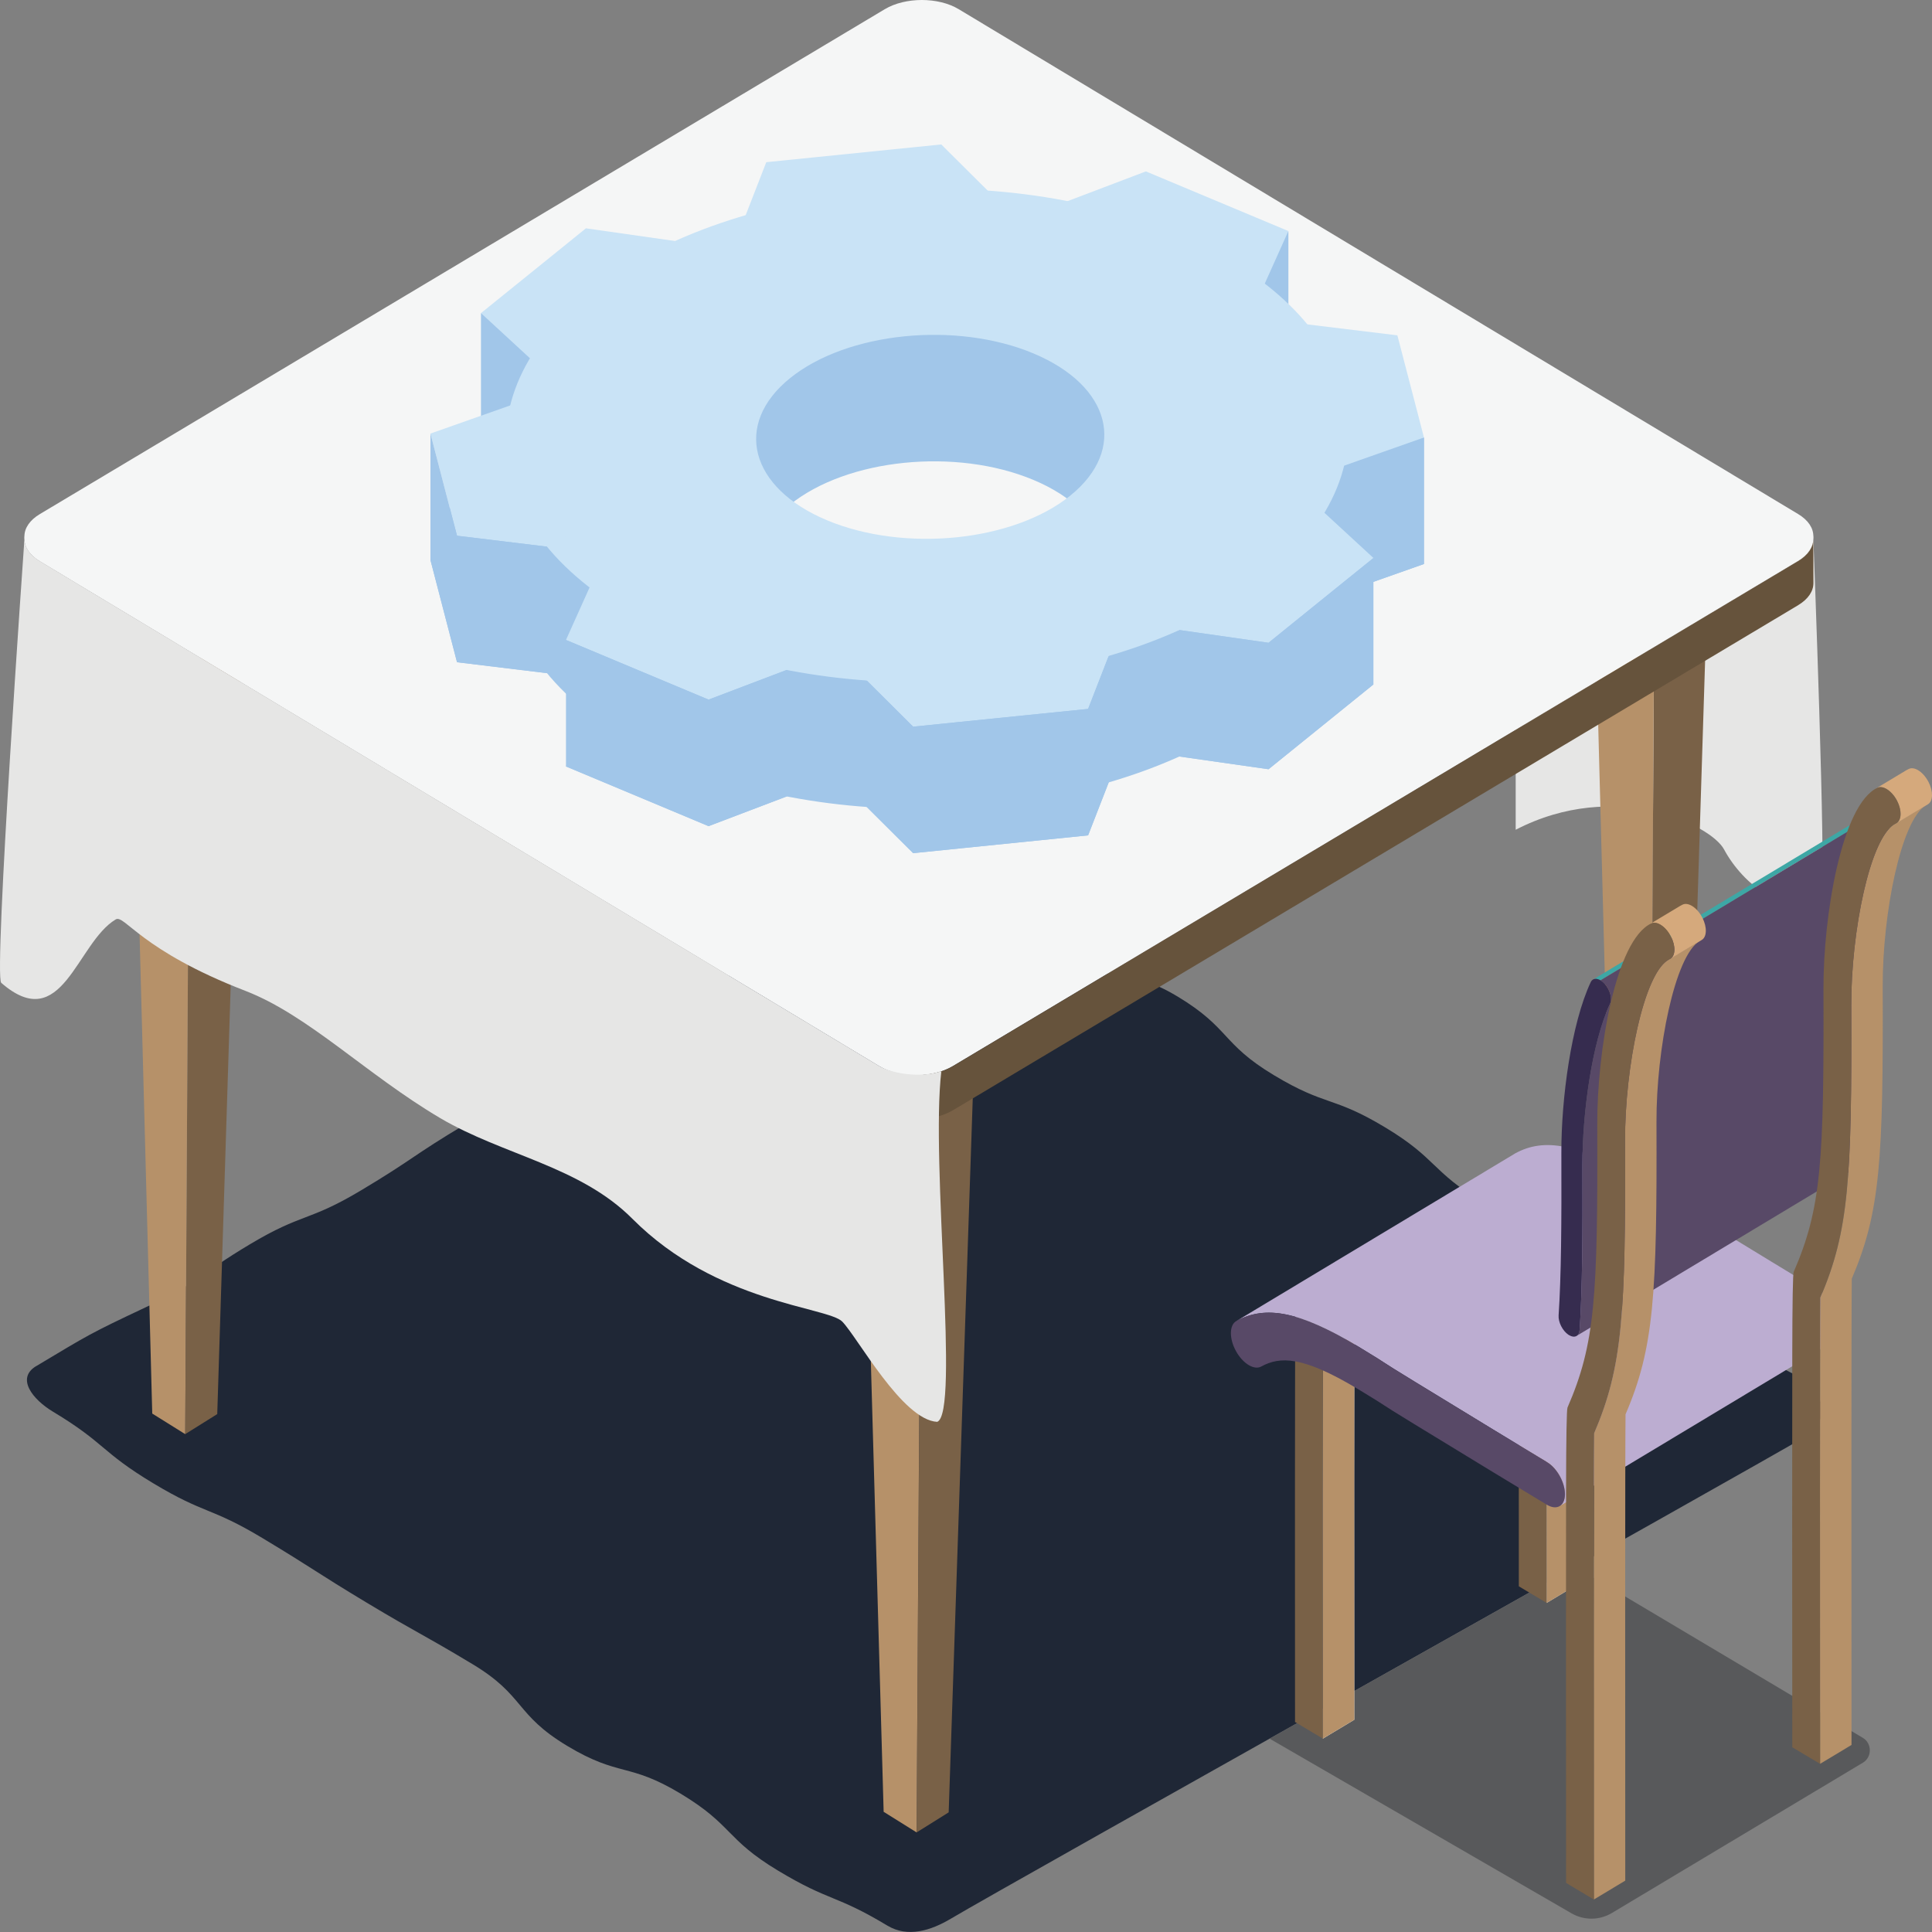 <svg width="56" height="56" viewBox="0 0 56 56" fill="none" xmlns="http://www.w3.org/2000/svg">
<rect x="0" y="0" width="56" height="56" fill="#808080" stroke="none"/>
<g clip-path="url(#clip0_2790_8655)">
<path d="M38.319 13.515L39.291 14.128V14.213L38.319 13.601C38.311 13.595 38.308 13.589 38.308 13.582V13.497C38.308 13.504 38.311 13.51 38.319 13.515H38.319Z" fill="#9E9E9E"/>
<path d="M38.114 13.637L39.087 14.249V14.334L38.115 13.722C38.107 13.717 38.102 13.71 38.102 13.703V13.618C38.102 13.625 38.106 13.632 38.114 13.637Z" fill="#9E9E9E"/>
<path d="M37.908 13.759L38.881 14.372V14.457L37.909 13.845C37.901 13.839 37.897 13.833 37.897 13.826V13.741C37.897 13.748 37.9 13.754 37.908 13.759Z" fill="#9E9E9E"/>
<path d="M39.782 14.42V14.505C39.782 14.496 39.783 14.487 39.785 14.478C39.786 14.47 39.787 14.463 39.787 14.455V14.37C39.787 14.377 39.786 14.385 39.785 14.393C39.783 14.402 39.783 14.411 39.783 14.42H39.782Z" fill="white"/>
<path d="M39.782 14.421V14.506C39.782 14.497 39.783 14.488 39.785 14.479C39.786 14.471 39.787 14.463 39.787 14.455V14.37C39.787 14.378 39.786 14.386 39.785 14.394C39.783 14.403 39.783 14.412 39.783 14.421H39.782Z" fill="#858585"/>
<path d="M37.705 13.844C37.679 13.86 37.678 13.876 37.695 13.886L38.924 14.654C39.005 14.702 39.119 14.727 39.234 14.72C39.358 14.713 39.48 14.736 39.565 14.79L41.854 16.24C41.979 16.319 42.187 16.32 42.316 16.243C42.321 16.24 42.325 16.237 42.33 16.234C42.447 16.155 42.431 16.034 42.304 15.961L39.902 14.589C39.812 14.538 39.773 14.464 39.786 14.39C39.797 14.322 39.757 14.253 39.675 14.204L38.4 13.465C38.382 13.455 38.355 13.455 38.337 13.465L38.322 13.474C38.305 13.484 38.304 13.501 38.321 13.511L39.293 14.124L39.197 14.181L38.178 13.596C38.161 13.586 38.133 13.587 38.116 13.596C38.099 13.606 38.099 13.623 38.115 13.633L39.087 14.246L38.991 14.304L37.972 13.719C37.955 13.709 37.927 13.709 37.91 13.719C37.893 13.729 37.893 13.746 37.909 13.756L38.882 14.369L38.785 14.426L37.766 13.842C37.749 13.832 37.721 13.832 37.704 13.842L37.705 13.844Z" fill="#DCDCDC"/>
<path d="M37.694 13.887L38.923 14.655C39.005 14.703 39.119 14.728 39.234 14.721C39.357 14.714 39.479 14.738 39.564 14.791L41.854 16.241C41.978 16.32 42.187 16.321 42.315 16.244C42.32 16.241 42.325 16.238 42.33 16.235C42.383 16.199 42.408 16.154 42.408 16.109V16.194C42.408 16.239 42.383 16.284 42.33 16.32C42.326 16.323 42.321 16.326 42.316 16.329C42.187 16.406 41.979 16.404 41.854 16.326L39.565 14.876C39.48 14.823 39.358 14.799 39.234 14.806C39.119 14.813 39.005 14.789 38.924 14.74L37.695 13.973C37.687 13.968 37.684 13.962 37.684 13.956V13.871C37.684 13.877 37.687 13.883 37.695 13.887H37.694Z" fill="#9E9E9E"/>
<g style="mix-blend-mode:multiply">
<path d="M1.05 39.596C0.458 39.949 0.945 40.563 1.535 40.918C3.056 41.832 2.918 42.077 4.439 42.992C5.959 43.906 6.091 43.671 7.612 44.585C9.132 45.5 9.11 45.54 10.63 46.455C12.152 47.369 12.178 47.323 13.698 48.237C15.219 49.152 14.917 49.689 16.438 50.604C17.959 51.518 18.208 51.076 19.728 51.99C21.249 52.906 21.026 53.303 22.547 54.218C24.068 55.133 24.199 54.9 25.72 55.814C26.31 56.169 26.977 55.963 27.57 55.609C29.101 54.694 50.878 42.51 52.409 41.595C53.002 41.241 52.889 40.359 52.3 40.004C50.779 39.09 50.521 39.551 49 38.636C47.48 37.722 47.953 36.879 46.432 35.965C44.911 35.05 44.508 35.768 42.987 34.854C41.466 33.939 41.664 33.588 40.143 32.674C38.622 31.759 38.443 32.078 36.922 31.163C35.401 30.249 35.653 29.8 34.133 28.885C32.612 27.97 32.267 28.584 30.746 27.669C29.225 26.754 29.582 26.119 28.061 25.204C27.471 24.85 26.573 25.392 25.98 25.746C24.45 26.66 24.268 26.334 22.738 27.249C21.207 28.163 21.257 28.252 19.727 29.167C18.196 30.081 18.076 29.866 16.545 30.781C15.014 31.695 15.005 31.68 13.475 32.595C11.944 33.509 11.99 33.592 10.459 34.507C8.928 35.421 8.777 35.15 7.246 36.065C5.715 36.98 5.831 37.135 4.222 37.893C2.592 38.661 2.582 38.681 1.051 39.597L1.05 39.596Z" fill="#1F2736"/>
</g>
<path d="M26.569 53.113L27.498 52.532L28.208 31.477L26.7 32.366L26.569 53.113Z" fill="#796147"/>
<path d="M25.011 31.34L25.613 52.516L26.568 53.113L26.698 32.366L25.011 31.34Z" fill="#B69169"/>
<path d="M43.933 21.155L52.114 16.266C52.412 16.088 52.562 15.854 52.561 15.62C52.561 15.62 52.944 25.605 52.791 25.76C51.835 26.733 50.508 25.623 49.972 24.62C49.593 23.911 46.814 22.558 43.933 24.051V21.155Z" fill="#E6E6E5"/>
<path d="M5.368 41.569L6.297 40.988L7.007 18.366L5.499 19.255L5.368 41.569Z" fill="#796147"/>
<path d="M3.811 18.229L4.413 40.973L5.368 41.569L5.498 19.255L3.811 18.229Z" fill="#B69169"/>
<path d="M47.809 41.574L48.737 40.992L49.448 18.37L47.939 19.259L47.809 41.574Z" fill="#796147"/>
<path d="M46.251 18.232L46.853 40.977L47.808 41.573L47.939 19.258L46.251 18.232Z" fill="#B69169"/>
<path d="M52.565 16.898L52.561 15.62C52.562 15.854 52.412 16.088 52.114 16.266L52.117 17.544C52.416 17.366 52.565 17.131 52.565 16.898Z" fill="white"/>
<path d="M1.155 14.982C0.562 15.336 0.558 15.911 1.148 16.266L25.48 30.901C26.07 31.255 27.029 31.255 27.621 30.901L52.114 16.266C52.706 15.912 52.711 15.337 52.121 14.982L27.788 0.347C27.199 -0.007 26.24 -0.007 25.647 0.347L1.155 14.982Z" fill="#F5F6F6"/>
<path d="M27.622 30.901L52.114 16.266C52.412 16.088 52.562 15.854 52.561 15.62L52.564 16.898C52.565 17.132 52.416 17.366 52.117 17.544L27.625 32.179C27.332 32.354 26.95 32.442 26.566 32.444V31.167C26.948 31.164 27.329 31.076 27.622 30.901Z" fill="#66533C"/>
<path d="M1.148 16.267L25.48 30.902C25.779 31.082 26.173 31.171 26.566 31.168V32.445C26.174 32.447 25.782 32.359 25.483 32.18L1.151 17.545C0.858 17.368 0.712 17.138 0.711 16.907L0.708 15.63C0.709 15.861 0.855 16.091 1.148 16.267Z" fill="#D4D4D4"/>
<path d="M1.155 14.901C0.562 15.255 0.558 15.83 1.148 16.184L25.48 30.819C26.07 31.174 27.029 31.173 27.621 30.819L52.114 16.184C52.706 15.83 52.711 15.255 52.121 14.901L27.788 0.266C27.199 -0.089 26.24 -0.088 25.647 0.266L1.155 14.901Z" fill="#F5F6F6"/>
<path d="M0.708 15.63C0.708 15.861 0.855 16.091 1.148 16.267L25.48 30.902C25.779 31.082 26.61 31.273 27.285 31.049C26.971 33.731 27.823 40.965 27.165 41.213C26.157 41.161 24.865 38.775 24.415 38.309C23.999 37.879 20.777 37.785 18.329 35.326C16.81 33.8 14.579 33.484 12.755 32.406C10.63 31.15 8.938 29.426 7.114 28.721C4.074 27.547 3.608 26.498 3.354 26.65C2.218 27.328 1.808 30.031 0.036 28.488C-0.188 28.293 0.708 15.63 0.708 15.63Z" fill="#E6E6E5"/>
<g style="mix-blend-mode:multiply">
<path d="M36.799 50.395L45.55 55.458C45.915 55.669 46.36 55.665 46.722 55.449L53.998 51.092C54.265 50.931 54.264 50.532 53.997 50.373L45.66 45.414L36.799 50.395Z" fill="#58595B"/>
</g>
<path d="M44.84 34.728L45.751 34.181C45.736 35.081 45.739 41.986 45.742 45.913L44.831 46.461C44.828 42.533 44.824 35.629 44.84 34.728Z" fill="white"/>
<path d="M44.839 34.731L45.751 34.184C45.749 34.281 45.747 34.467 45.746 34.727L44.835 35.275C44.836 35.015 44.838 34.828 44.839 34.731Z" fill="#B4B4B4"/>
<path d="M44.834 35.274L45.746 34.726C45.735 36.893 45.738 42.409 45.741 45.916L44.83 46.463C44.827 42.958 44.824 37.441 44.834 35.274Z" fill="#B69169"/>
<path d="M44.034 34.247L44.945 33.7L45.749 34.18L44.839 34.728L44.034 34.247Z" fill="#DCDCDC"/>
<path d="M44.839 34.729C44.824 35.629 44.827 42.534 44.83 46.461L44.024 45.98C44.023 44.912 44.022 42.172 44.022 39.425C44.022 37.668 44.022 37.693 44.024 36.371C44.026 35.076 44.027 34.512 44.035 34.248L44.839 34.729Z" fill="#796147"/>
<path d="M38.352 38.664L39.263 38.116C39.248 39.016 39.251 45.921 39.255 49.848L38.343 50.396C38.34 46.469 38.337 39.564 38.352 38.664Z" fill="white"/>
<path d="M38.353 38.663L39.264 38.116C39.263 38.212 39.261 38.398 39.26 38.659L38.349 39.207C38.35 38.946 38.351 38.76 38.353 38.663Z" fill="#B4B4B4"/>
<path d="M38.348 39.206L39.259 38.658C39.249 40.825 39.252 46.342 39.255 49.848L38.343 50.395C38.341 46.889 38.338 41.373 38.348 39.206Z" fill="#B69169"/>
<path d="M37.548 38.183L38.459 37.635L39.263 38.115L38.352 38.664L37.548 38.183Z" fill="#DCDCDC"/>
<path d="M38.352 38.663C38.337 39.563 38.34 46.468 38.344 50.395L37.537 49.913C37.536 48.846 37.535 46.105 37.535 43.36C37.535 41.602 37.536 41.627 37.538 40.304C37.539 39.009 37.541 38.445 37.548 38.182L38.353 38.662L38.352 38.663Z" fill="#796147"/>
<path d="M52.921 37.524C52.223 37.107 50.702 36.178 49.093 35.196C47.885 34.459 48.47 34.792 47.521 34.217C47.486 34.196 47.451 34.175 47.417 34.155C45.758 33.163 44.771 32.962 43.916 33.433C43.914 33.434 43.91 33.436 43.908 33.438L35.83 38.296C35.833 38.294 35.836 38.293 35.839 38.291C36.694 37.821 37.681 38.022 39.34 39.013C39.374 39.034 39.409 39.054 39.444 39.076C40.393 39.651 39.807 39.317 41.015 40.054C42.625 41.037 44.145 41.965 44.843 42.382C45.13 42.553 45.362 42.969 45.362 43.311C45.362 43.48 45.303 43.599 45.21 43.655L53.288 38.797C53.381 38.741 53.439 38.622 53.439 38.453C53.44 38.111 53.208 37.696 52.921 37.524Z" fill="#BCADD1"/>
<path d="M39.339 39.011C39.373 39.032 39.408 39.053 39.443 39.074C40.392 39.649 39.806 39.316 41.014 40.053C42.624 41.035 44.144 41.963 44.842 42.381C45.13 42.552 45.361 42.968 45.361 43.31C45.36 43.651 45.127 43.788 44.839 43.617C44.136 43.196 42.612 42.266 40.999 41.282C39.792 40.545 40.379 40.88 39.431 40.305C39.398 40.284 39.364 40.264 39.331 40.245C37.764 39.308 37.105 39.309 36.556 39.61C36.455 39.665 36.325 39.645 36.195 39.568C36.059 39.486 35.923 39.343 35.822 39.156C35.726 38.98 35.678 38.798 35.678 38.644C35.678 38.48 35.731 38.348 35.837 38.29C36.692 37.819 37.68 38.02 39.338 39.011H39.339Z" fill="#584967"/>
<path d="M46.173 28.394L54.25 23.536C54.308 23.501 54.387 23.509 54.468 23.558L46.391 28.416C46.309 28.367 46.231 28.36 46.173 28.394Z" fill="#3DA7A5"/>
<path d="M53.776 33.864L45.698 38.722C45.748 38.692 45.781 38.632 45.786 38.545C45.864 37.377 45.875 35.852 45.868 33.769C45.862 32.3 46.136 30.221 46.669 29.09C46.737 28.947 46.667 28.69 46.512 28.517C46.473 28.473 46.431 28.439 46.391 28.415L54.468 23.556C54.509 23.581 54.55 23.615 54.59 23.659C54.744 23.832 54.815 24.088 54.747 24.232C54.214 25.363 53.94 27.441 53.945 28.911C53.952 30.993 53.941 32.519 53.864 33.687C53.858 33.773 53.825 33.834 53.776 33.864Z" fill="#584967"/>
<path d="M46.391 28.415C46.432 28.439 46.473 28.474 46.513 28.518C46.667 28.691 46.738 28.947 46.669 29.091C46.137 30.221 45.863 32.3 45.868 33.77C45.875 35.852 45.864 37.378 45.787 38.546C45.775 38.73 45.64 38.796 45.481 38.7C45.474 38.696 45.467 38.692 45.459 38.687C45.29 38.571 45.164 38.321 45.177 38.128C45.253 36.983 45.264 35.474 45.257 33.41C45.252 31.864 45.542 29.669 46.109 28.466C46.16 28.359 46.273 28.345 46.391 28.415L46.391 28.415Z" fill="#362C4F"/>
<path d="M49.261 27.278L48.35 27.826C47.635 28.256 47.095 30.96 47.102 33.076C47.12 38.092 47.033 39.614 46.206 41.543C46.192 42.442 46.195 51.13 46.198 55.059L47.109 54.511C47.106 50.583 47.103 41.895 47.117 40.995C47.945 39.066 48.031 37.544 48.014 32.528C48.006 30.413 48.547 27.708 49.261 27.278Z" fill="#B69169"/>
<path d="M49.343 26.598C49.264 26.444 49.153 26.324 49.042 26.258C48.947 26.201 48.851 26.184 48.775 26.219C48.749 26.231 48.724 26.244 48.699 26.259L47.788 26.806C47.813 26.791 47.838 26.778 47.863 26.767C47.94 26.731 48.036 26.748 48.131 26.805C48.242 26.871 48.352 26.992 48.432 27.146C48.574 27.421 48.565 27.703 48.416 27.793L49.327 27.245C49.476 27.155 49.485 26.873 49.343 26.598Z" fill="#D5A97C"/>
<path d="M48.131 26.804C48.242 26.87 48.352 26.991 48.432 27.145C48.579 27.431 48.564 27.725 48.397 27.802C47.66 28.141 47.096 30.915 47.104 33.076C47.122 38.092 47.035 39.614 46.208 41.543C46.193 42.442 46.196 51.13 46.2 55.059L45.393 54.577C45.392 53.51 45.391 50.769 45.391 48.023C45.391 46.265 45.392 44.507 45.393 43.184C45.396 41.651 45.41 40.856 45.435 40.798C46.237 38.953 46.315 37.598 46.297 32.602C46.29 30.46 46.83 27.241 47.863 26.766C47.94 26.73 48.035 26.747 48.131 26.804Z" fill="#796147"/>
<path d="M55.819 23.346L54.908 23.893C54.193 24.323 53.653 27.028 53.66 29.144C53.678 34.159 53.591 35.681 52.764 37.611C52.749 38.509 52.752 47.198 52.756 51.126L53.667 50.578C53.664 46.651 53.66 37.962 53.675 37.063C54.502 35.134 54.589 33.612 54.571 28.596C54.564 26.48 55.104 23.776 55.819 23.346Z" fill="#B69169"/>
<path d="M55.899 22.666C55.819 22.512 55.709 22.391 55.598 22.325C55.503 22.268 55.407 22.251 55.33 22.287C55.305 22.298 55.28 22.311 55.255 22.326L54.344 22.874C54.369 22.859 54.394 22.846 54.419 22.834C54.496 22.799 54.592 22.816 54.687 22.873C54.798 22.939 54.908 23.059 54.988 23.213C55.129 23.488 55.12 23.771 54.971 23.86L55.883 23.312C56.031 23.223 56.041 22.941 55.899 22.666Z" fill="#D5A97C"/>
<path d="M54.687 22.872C54.798 22.938 54.909 23.058 54.988 23.212C55.135 23.499 55.12 23.793 54.954 23.869C54.217 24.209 53.653 26.983 53.66 29.144C53.678 34.159 53.592 35.681 52.764 37.611C52.75 38.509 52.753 47.198 52.756 51.126L51.95 50.645C51.949 49.577 51.948 46.836 51.947 44.091C51.947 42.333 51.948 40.574 51.95 39.251C51.953 37.719 51.966 36.923 51.992 36.865C52.794 35.02 52.871 33.666 52.854 28.669C52.847 26.528 53.387 23.308 54.42 22.833C54.496 22.798 54.592 22.815 54.687 22.872Z" fill="#796147"/>
<path fill-rule="evenodd" clip-rule="evenodd" d="M20.846 11.03L19.449 12.158L17.081 14.071L15.684 15.2L18.682 17.962L21.222 15.91L23.76 13.858L26.299 11.807L20.846 11.03Z" fill="#DEA4C8"/>
<path fill-rule="evenodd" clip-rule="evenodd" d="M37.345 6.698V9.713L36.044 8.402L37.345 6.698Z" fill="#A1C6E9"/>
<path fill-rule="evenodd" clip-rule="evenodd" d="M31.027 18.028C29.375 19.363 26.215 19.685 23.971 18.746C21.727 17.806 21.248 15.962 22.9 14.627C24.552 13.292 27.711 12.971 29.955 13.911C32.199 14.85 32.679 16.694 31.026 18.028H31.027ZM34.115 10.441C28.685 8.167 21.042 8.944 17.043 12.174C13.044 15.405 14.205 19.867 19.635 22.139C25.065 24.413 32.709 23.637 36.707 20.406C40.705 17.175 39.545 12.714 34.115 10.441Z" fill="#A1C6E9"/>
<path fill-rule="evenodd" clip-rule="evenodd" d="M16.983 10.284L16.16 10.949L14.764 12.076L13.941 12.742L15.708 14.368L17.205 13.16L18.701 11.951L20.198 10.741L16.983 10.284Z" fill="#E03554"/>
<path fill-rule="evenodd" clip-rule="evenodd" d="M39.81 19.837L38.986 20.503L37.591 21.631L36.768 22.296L33.554 21.837L35.05 20.629L36.547 19.42L38.043 18.21L39.81 19.837Z" fill="#A1C6E9"/>
<path fill-rule="evenodd" clip-rule="evenodd" d="M37.344 10.363L36.226 9.895L34.332 9.102L33.214 8.634L30.396 9.704L32.429 10.555L34.461 11.405L36.494 12.256L37.344 10.363Z" fill="#E03554"/>
<path fill-rule="evenodd" clip-rule="evenodd" d="M20.537 23.947L19.418 23.478L17.523 22.685L16.405 22.217L17.256 20.324L19.289 21.174L21.321 22.025L23.353 22.876L20.537 23.947Z" fill="#A1C6E9"/>
<path fill-rule="evenodd" clip-rule="evenodd" d="M27.283 7.853L25.91 7.993L23.584 8.229L22.211 8.368L21.469 10.275L23.964 10.022L26.459 9.769L28.954 9.516L27.283 7.853Z" fill="#A1C6E9"/>
<path fill-rule="evenodd" clip-rule="evenodd" d="M31.539 24.213L30.165 24.353L27.839 24.589L26.466 24.729L24.795 23.066L27.291 22.813L29.785 22.559L32.281 22.306L31.539 24.213Z" fill="#A1C6E9"/>
<path fill-rule="evenodd" clip-rule="evenodd" d="M41.274 16.348V12.682L37.263 12.993L37.642 14.45L38.02 15.906L38.399 17.363L41.274 16.348Z" fill="#A1C6E9"/>
<path fill-rule="evenodd" clip-rule="evenodd" d="M13.247 19.195L13.038 18.393L12.685 17.035L12.477 16.234L13.038 14.727L15.351 15.219L15.73 16.676L16.109 18.132L16.488 19.589L13.247 19.195Z" fill="#A1C6E9"/>
<path fill-rule="evenodd" clip-rule="evenodd" d="M13.941 9.075V12.567L15.309 12.275L15.988 10.022L13.941 9.075Z" fill="#A1C6E9"/>
<path fill-rule="evenodd" clip-rule="evenodd" d="M38.962 13.498V17.164L41.274 16.348V12.682L38.962 13.498Z" fill="#A1C6E9"/>
<path fill-rule="evenodd" clip-rule="evenodd" d="M31.027 14.363C29.375 15.698 26.215 16.019 23.971 15.08C21.727 14.14 21.248 12.296 22.9 10.961C24.552 9.626 27.711 9.305 29.955 10.244C32.199 11.184 32.679 13.027 31.026 14.363H31.027ZM34.115 6.775C28.685 4.501 21.042 5.278 17.043 8.509C13.044 11.739 14.205 16.201 19.635 18.474C25.065 20.747 32.709 19.971 36.707 16.74C40.705 13.51 39.545 9.048 34.115 6.775Z" fill="#C9E3F6"/>
<path fill-rule="evenodd" clip-rule="evenodd" d="M16.983 6.618L16.16 7.284L14.764 8.411L13.941 9.076L15.708 10.704L17.205 9.495L18.701 8.286L20.198 7.076L16.983 6.618Z" fill="#C9E3F6"/>
<path fill-rule="evenodd" clip-rule="evenodd" d="M39.81 16.173L38.986 16.837L37.591 17.965L36.768 18.631L33.554 18.172L35.05 16.963L36.547 15.754L38.043 14.545L39.81 16.173Z" fill="#C9E3F6"/>
<path fill-rule="evenodd" clip-rule="evenodd" d="M37.344 6.697L36.226 6.229L34.332 5.436L33.214 4.968L30.396 6.038L32.429 6.889L34.461 7.74L36.494 8.59L37.344 6.697Z" fill="#C9E3F6"/>
<path fill-rule="evenodd" clip-rule="evenodd" d="M20.537 20.279L19.418 19.811L17.523 19.017L16.405 18.549L17.256 16.656L19.289 17.507L21.321 18.358L23.353 19.209L20.537 20.279Z" fill="#C9E3F6"/>
<path fill-rule="evenodd" clip-rule="evenodd" d="M27.283 4.187L25.91 4.326L23.584 4.562L22.211 4.701L21.469 6.609L23.964 6.356L26.459 6.102L28.954 5.848L27.283 4.187Z" fill="#C9E3F6"/>
<path fill-rule="evenodd" clip-rule="evenodd" d="M31.539 20.548L30.165 20.687L27.839 20.923L26.466 21.063L24.795 19.4L27.291 19.147L29.785 18.893L32.281 18.64L31.539 20.548Z" fill="#C9E3F6"/>
<path fill-rule="evenodd" clip-rule="evenodd" d="M41.274 12.681L41.066 11.88L40.712 10.521L40.504 9.72L37.263 9.326L37.642 10.782L38.02 12.239L38.399 13.695L41.274 12.681Z" fill="#C9E3F6"/>
<path fill-rule="evenodd" clip-rule="evenodd" d="M13.247 15.528L13.038 14.727L12.685 13.368L12.477 12.567L15.351 11.553L15.73 13.008L16.109 14.465L16.488 15.921L13.247 15.528Z" fill="#C9E3F6"/>
<path fill-rule="evenodd" clip-rule="evenodd" d="M26.467 21.063V24.73L31.539 24.214V20.549L26.467 21.063Z" fill="#A1C6E9"/>
<path fill-rule="evenodd" clip-rule="evenodd" d="M36.768 18.633V22.299L39.81 19.84V16.175L36.768 18.633Z" fill="#A1C6E9"/>
<path fill-rule="evenodd" clip-rule="evenodd" d="M20.537 20.278V23.945L16.405 22.215V18.549L20.537 20.278Z" fill="#A1C6E9"/>
<path fill-rule="evenodd" clip-rule="evenodd" d="M13.247 15.527V19.194L12.477 16.233V12.566L13.247 15.527Z" fill="#A1C6E9"/>
<path fill-rule="evenodd" clip-rule="evenodd" d="M22.801 23.086V19.419L20.536 20.28V23.947L22.801 23.086Z" fill="#A1C6E9"/>
<path fill-rule="evenodd" clip-rule="evenodd" d="M15.855 15.846V19.512L13.247 19.195V15.529L15.855 15.846Z" fill="#A1C6E9"/>
<path fill-rule="evenodd" clip-rule="evenodd" d="M25.123 19.723V23.389L26.467 24.727V21.061L25.123 19.723Z" fill="#A1C6E9"/>
<path fill-rule="evenodd" clip-rule="evenodd" d="M31.54 20.547L32.137 19.012V22.679L31.54 24.213V20.547Z" fill="#A1C6E9"/>
<path fill-rule="evenodd" clip-rule="evenodd" d="M34.183 18.262V21.928L36.767 22.297V18.631L34.183 18.262Z" fill="#A1C6E9"/>
</g>
<defs>
<clipPath id="clip0_2790_8655">
<rect width="56" height="56" fill="white"/>
</clipPath>
</defs>
</svg>
